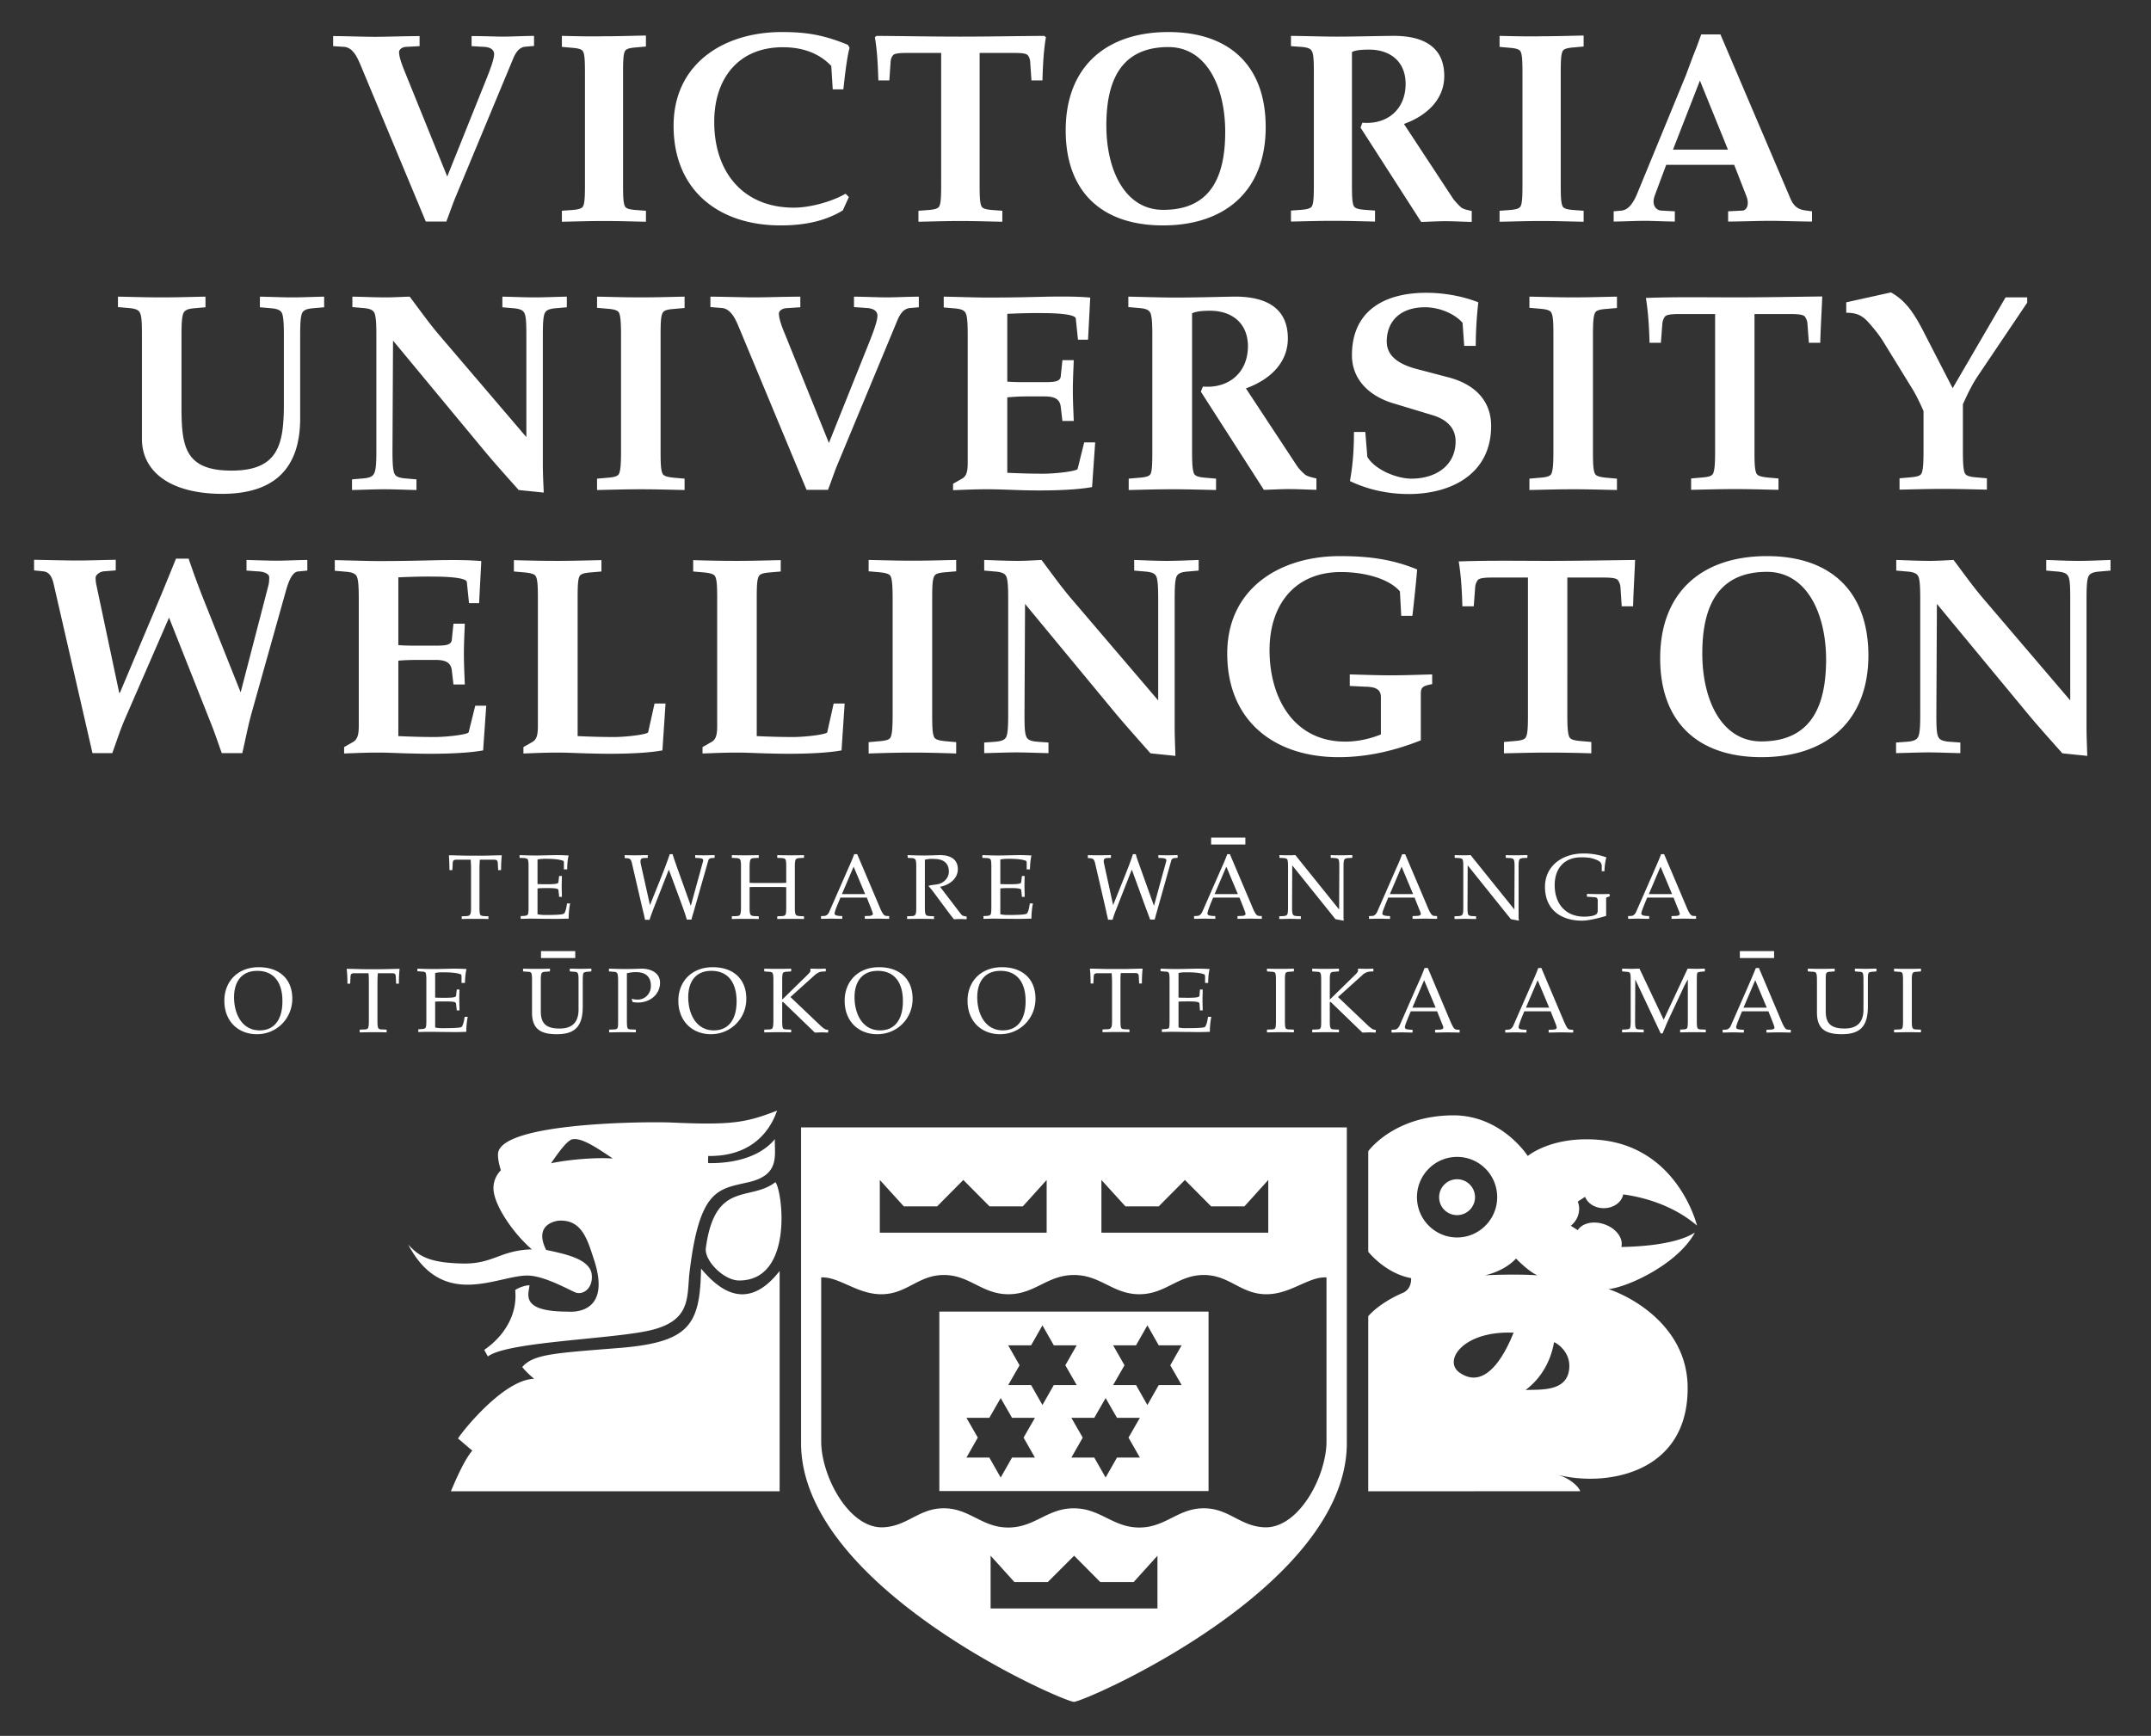 <svg xmlns="http://www.w3.org/2000/svg" viewBox="0 0 117.45 94.8"><rect x="0" y="0" width="117.45" height="94.8" fill="#333333" stroke="none"/><path d="M29.54 51.94h1.87v.38h-1.87v-.38zm24.55 33.02v2.88h9.11v-2.88l-1.3 1.44h-1.82l-1.43-1.44-1.44 1.44h-1.82l-1.3-1.44zm-6.05-20.52v2.88h9.11v-2.88l-1.3 1.44h-1.82l-1.43-1.44-1.43 1.44h-1.82l-1.31-1.44zm12.1 0v2.88h9.11v-2.88l-1.3 1.44h-1.82l-1.43-1.44-1.43 1.44h-1.82l-1.31-1.44zm-1.5 5.19c-1.46 0-2.12 1.05-3.58 1.05s-2.13-1.08-3.58-1.05c-1.36.03-1.96 1.03-3.32 1.05-1.34.02-2.32-.96-3.32-.92v9.04c.05 1.89 1.51 4.61 3.31 4.61 1.36-.02 1.97-1.01 3.32-1.04 1.46-.03 2.12 1.05 3.58 1.05s2.13-1.05 3.58-1.05c1.46 0 2.13 1.05 3.58 1.05 1.46 0 2.12-1.08 3.58-1.05 1.36.03 1.96 1.02 3.32 1.04 1.81 0 3.27-2.72 3.32-4.61v-9.04c-1-.05-1.97.94-3.32.92-1.36-.02-1.96-1.02-3.32-1.05-1.46-.03-2.12 1.05-3.58 1.05-1.44 0-2.11-1.05-3.57-1.05m0 23.31c-.59 0-14.9-6.23-14.9-14.13V61.57h29.8v17.24c0 7.9-14.32 14.13-14.9 14.13M56.51 79.6l-.62-1.09.62-1.08h-1.25l-.62-1.08-.62 1.08h-1.25l.62 1.08-.62 1.09h1.25l.62 1.09.62-1.09h1.25zm8.01-3.96l-.62-1.08.62-1.09h-1.25l-.62-1.09-.62 1.09h-1.25l.62 1.09-.62 1.08h1.25l.62 1.09.62-1.09h1.25zm-5.73 0l-.62-1.08.62-1.09h-1.25l-.62-1.09-.62 1.09h-1.25l.62 1.09-.62 1.08h1.25l.62 1.09.62-1.09h1.25zm3.45 3.96l-.62-1.09.62-1.08h-1.25l-.62-1.08-.62 1.08H58.5l.62 1.08-.62 1.09h1.25l.62 1.09.62-1.09h1.25zm-10.95-7.97h14.7v9.8h-14.7v-9.8zm-10.93-1.7c-.84 0-1.91-1.09-1.82-1.77.5-3.71 2.4-2.52 3.8-3.6.4.52.99 5.37-1.98 5.37m44.5 3.37c-.03 0-.15 1.55-1.56 2.61.79-.03 2.07.08 2.34-.92.27-1.08-.63-1.64-.78-1.69m-2.21-.52c-2.79-.12-3.88 1.56-2.94 2.19 1.77 1.22 2.92-2.23 2.94-2.19m.13-4.05c-.37.4-.97.75-1.7.92.76-.05 2.18-.06 2.87 0-.52-.23-1.17-.92-1.17-.92m-5.41-3.35c0 1.21.98 2.2 2.19 2.2s2.19-.99 2.19-2.2c0-1.22-.98-2.2-2.19-2.2s-2.19.99-2.19 2.2m8.78 1.8c.24-.38.85-.53 1.45-.32.65.22 1.05.77.93 1.24 3.22-.06 3.99-.81 4.01-.78-.94 1.73-3.68 2.98-4.71 3.08 1.47.5 4.33 2.18 4.32 5.42 0 4.73-4.57 5.39-7.14 4.71.82.22 1.25.76 1.27.91H74.71v-9.56c.34-.4 1.05-.92 1.88-1.27.52-.22.46-.81.46-.81-1.4-.25-2.34-1.44-2.34-1.44v-5.49s1.39-1.96 4.68-1.96c2.63.02 4.03 2.22 4.03 2.22s1.1-.93 3.25-.91c4.86 0 5.99 4.71 5.99 4.71-1.43-1.22-3.18-1.59-4.03-1.7-.08.43-.53.75-1.06.75-.48 0-.88-.26-1.02-.62l-.4.26c.06.15.09.32.07.5-.03.33-.2.62-.45.82l.38.24zm-7.57-1.8c0-.54.44-.98.98-.98s.98.44.98.98-.44.98-.98.98-.98-.43-.98-.98m-36.01 4.03v12.03H24.62c.03-.05.65-1.63 1.17-2.22-.45-.37-.82-.71-.78-.65-.04-.05 2.4-3.24 4.16-3.27-.35-.28-.67-.64-.65-.65.63-.71 1.75-.75 5.47-1.05 3.71-.33 4.23-1.31 4.29-4.32.92 1.1 2.48 2.45 4.29.13m-9.11-6.14c-1.19-.82-1.79-1.13-2.21-1.05-.39.08-1.18 1.37-1.17 1.31.99-.21 2.48-.33 3.38-.26m-4.42 4.96c-.85-.72-1.93-2.16-2.08-3.14-.11-.73.39-1.18.39-1.18s-.24-.71-.13-1.04c.52-1.55 7.86-1.62 9.37-1.57 3.43.16 4.16 0 5.85-.65-.04-.06-.57 2.53-3.77 2.48-.01.26-.01.36 0 .39 1.26.02 2.77-.26 3.64-1.31-.03.88.3 1.95-1.43 2.35-1.67.39-2.71.33-3.25 5.1-.11 1.34.01 2.52-2.21 3.01-2.13.47-7.76.61-8.78 1.41l-.2-.36c1.12-.77 1.83-1.97 1.69-3.27.23-.15.57-.26.78-.26-.02.45-.57 1.44 2.08 1.44.05 0 2.49.29 1.43-2.88-.33-.99-.62-2.11-1.82-2.09-.01-.02-1.54.07-.78 1.6 1.08.23 2.31.49 2.48 1.27.13.8-.46 1.24-.91 1.04-.44-.19-1.71-.91-2.6-.91-1.65 0-4.61 1.89-6.5-1.69.55.59 1.07.98 2.86 1.03 1.76.07 2.12-.72 3.89-.77m37.09-22.49H68v.38h-1.87v-.38zm-40.41 3.83v-2.12c0-.19-.01-.35-.02-.5h-.78c-.15 0-.19.05-.2.17l-.02.4h-.16c0-.27-.01-.55-.03-.81.36 0 .72.02 1.08.02h.73c.36 0 .72-.02 1.08-.02-.03.26-.04.54-.04.81h-.16l-.02-.4c-.01-.12-.05-.17-.2-.17h-.78c-.01.15-.02.31-.02.5v2.12c0 .19.01.32.04.38.03.05.09.07.21.08l.24.01v.15c-.26-.01-.5-.01-.72-.01-.25 0-.48 0-.74.01v-.15l.24-.01c.12 0 .18-.03.21-.08.05-.06.06-.19.06-.38m3.14 0v-2.25c0-.19-.01-.32-.04-.38-.03-.05-.09-.07-.21-.08l-.24-.01v-.15c.28.01.56.02.85.02.44 0 .89-.02 1.18-.02.23 0 .45.01.65.02-.06.22-.08.51-.08.76h-.18v-.33c0-.07 0-.12-.04-.14-.27-.1-.66-.11-.98-.11-.13 0-.28.01-.42.04v1.34c.16.01.34.01.58.01.3 0 .47-.02.53-.06.03-.02.03-.06.04-.13l.03-.26h.15c0 .21-.01.4-.01.58s.01.38.01.56h-.15l-.03-.3c-.01-.07-.01-.11-.04-.12-.06-.04-.22-.06-.53-.06-.24 0-.43 0-.58.02v1.41c.14.03.29.04.42.04.41 0 .92-.01 1.01-.07.08-.04.14-.26.18-.56h.17c-.05.24-.08.55-.08.83-.22 0-.62.02-.99.01-.38 0-.78-.01-1.09-.01-.19 0-.36.01-.54.01v-.15l.18-.01c.12-.01.18-.03.21-.08s.04-.18.04-.37m8.29-.38l-.63-1.7-.87 2.22c-.06.17-.13.34-.18.52h-.25c-.04-.19-.07-.34-.12-.52l-.6-2.59c-.05-.22-.14-.24-.25-.25l-.14-.01v-.16c.21.01.42.01.63.01.22 0 .42-.01.63-.01v.15l-.21.01c-.13.01-.23.04-.17.33l.5 2.24.63-1.57c.16-.4.31-.8.45-1.21h.16c.05.2.14.43.21.64l.78 2.18.67-2.44c.03-.12-.04-.15-.23-.17l-.2-.01v-.15c.18.01.35.01.53.01s.35-.01.53-.01v.15l-.16.01c-.11.01-.17.06-.19.15l-.77 2.7c-.04.15-.1.3-.14.51h-.26c-.11-.39-.23-.69-.35-1.03m6.25-1.87v2.25c0 .19.01.32.05.38.03.05.09.07.21.08l.24.01v.15c-.26-.01-.5-.01-.72-.01-.25 0-.48 0-.74.01v-.15l.24-.01c.12 0 .18-.03.21-.08.03-.06.04-.18.04-.38v-1.12c-.06 0-.19-.01-.41-.01h-1.17c-.22 0-.36 0-.42.01v1.12c0 .19.01.32.05.38.03.05.09.07.21.08l.24.01v.15c-.26-.01-.5-.01-.73-.01-.25 0-.48 0-.74.01v-.15l.24-.01c.12 0 .18-.03.21-.08.03-.06.05-.18.05-.38v-2.25c0-.19-.01-.32-.05-.38-.03-.05-.09-.07-.21-.08l-.24-.01v-.15c.26.01.5.01.74.01.23 0 .47 0 .73-.01v.15l-.24.01c-.12.01-.18.03-.21.08-.03.06-.05.18-.05.38v.89c.06.01.19.01.42.01h1.17c.22 0 .35 0 .41-.01v-.89c0-.19-.01-.32-.04-.38-.03-.05-.09-.07-.21-.08l-.24-.01v-.15c.26.01.49.01.74.01.23 0 .47 0 .72-.01v.15l-.24.01c-.12.01-.18.03-.21.08-.04.06-.05.19-.05.38m2.57 1.51h1.27l-.63-1.5-.64 1.5zm.84-2.17l1.21 2.85c.04.1.1.24.16.34.06.09.11.16.2.17l.17.01v.15c-.22 0-.44-.01-.67-.01-.17 0-.4.01-.66.01v-.15l.23-.01c.1 0 .21-.04.21-.1 0-.07-.06-.2-.1-.32l-.23-.58h-1.44l-.14.34c-.05.11-.18.44-.18.52 0 .1.09.12.24.14l.18.01v.15c-.24 0-.43-.01-.58-.01-.19 0-.39.01-.58.01v-.15l.19-.01c.12-.01.22-.11.27-.25l.89-2.03c.15-.35.33-.72.46-1.09h.17v.01zm3.69.29v2.62c0 .19.01.32.05.38.03.05.09.07.21.08l.24.01v.15c-.26-.01-.5-.01-.73-.01-.24 0-.48 0-.74.01v-.15l.24-.01c.12 0 .18-.03.21-.08.04-.06.05-.18.05-.38v-2.25c0-.19-.01-.32-.05-.38-.03-.05-.09-.07-.21-.08l-.21-.01v-.15c.26.01.56.02.85.02.3 0 .58-.01.88-.02.8-.01 1.01.39 1.01.76 0 .55-.49.88-.97.97l1.14 1.49c.07.1.18.12.31.13v.15c-.13 0-.25-.01-.36-.01s-.22.01-.34.01c-.07-.1-.14-.18-.21-.27l-.92-1.24c-.08-.11-.17-.21-.26-.31.17-.05.32-.06.47-.08.35-.06.65-.33.65-.7 0-.54-.4-.69-.79-.69-.23-.02-.38.01-.52.04m3.63 2.62v-2.25c0-.19-.01-.32-.04-.38-.03-.05-.09-.07-.21-.08l-.24-.01v-.15c.28.01.56.02.85.02.43 0 .9-.02 1.18-.02.23 0 .45.01.65.02-.05.22-.08.51-.08.76h-.18v-.33c0-.07-.01-.12-.04-.14-.27-.1-.66-.11-.98-.11-.13 0-.28.01-.42.04v1.34c.16.01.34.01.58.01.31 0 .47-.02.53-.06.03-.02.03-.06.04-.13l.03-.26h.15c-.01.21-.01.4-.01.58s.01.38.01.56h-.15l-.03-.3c-.01-.07-.01-.11-.04-.12-.06-.04-.22-.06-.53-.06-.24 0-.43 0-.58.02v1.41c.14.03.28.04.42.04.41 0 .92-.01 1.01-.07.08-.04.14-.26.18-.56h.17c-.05.24-.08.55-.08.83-.22 0-.62.02-.99.01-.39 0-.78-.01-1.09-.01-.19 0-.36.01-.54.01v-.15l.18-.01c.12-.01.18-.03.21-.08s.04-.18.04-.37m8.29-.38l-.62-1.7-.87 2.22c-.07.17-.13.34-.18.52h-.25c-.03-.19-.08-.34-.11-.52l-.6-2.59c-.05-.22-.15-.24-.25-.25l-.14-.01v-.16c.21.01.42.01.63.01.22 0 .42-.01.63-.01v.15l-.21.01c-.13.01-.23.04-.16.33l.49 2.24.63-1.57c.16-.4.32-.8.45-1.21h.16c.04.2.14.43.21.64l.78 2.18.67-2.44c.03-.12-.04-.15-.23-.17l-.2-.01v-.15c.18.01.35.01.53.01s.35-.01.52-.01v.15l-.16.01c-.11.01-.17.06-.19.15l-.76 2.7c-.04.15-.09.3-.14.51h-.25c-.14-.39-.26-.69-.38-1.03m3.9-.36h1.27l-.63-1.5-.64 1.5zm.84-2.17l1.21 2.85c.04.1.1.24.16.34.05.09.11.16.2.17l.17.01v.15c-.22 0-.44-.01-.66-.01-.18 0-.4.01-.67.01v-.15l.23-.01c.11 0 .21-.04.21-.1 0-.07-.06-.2-.1-.32l-.23-.58h-1.44l-.14.34c-.04.11-.17.44-.17.52 0 .1.08.12.24.14l.19.01v.15c-.24 0-.43-.01-.58-.01-.19 0-.39.01-.58.01v-.15l.19-.01c.12-.01.21-.11.27-.25l.89-2.03c.15-.35.33-.72.46-1.09h.15v.01zm3.17 2.91v-2.25c0-.19-.01-.32-.04-.38-.03-.05-.09-.07-.21-.08l-.22-.01v-.15c.22.01.42.01.6.01.09 0 .18-.01.27-.01l2.39 2.97.01-2.35c0-.19-.01-.32-.04-.38-.03-.05-.09-.07-.21-.08l-.22-.01v-.15c.2.01.4.01.58.01.2 0 .38-.01.6-.01v.15l-.22.01c-.12.01-.18.03-.21.08-.04.06-.05.18-.05.38v2.77c0 .06.01.13.01.19l-.45-.08-2.36-2.94-.01 2.31c0 .19.01.32.05.38.03.05.09.07.21.08l.22.01v.15c-.22 0-.4-.01-.6-.01-.18 0-.38.01-.58.01v-.15l.22-.01c.12-.01.18-.03.21-.08.04-.06.05-.19.05-.38m5.56-.74h1.27l-.63-1.5-.64 1.5zm.84-2.17l1.21 2.85c.04.1.1.24.16.34.06.09.11.16.2.17l.17.01v.15c-.22 0-.44-.01-.67-.01-.17 0-.39.01-.67.01v-.15l.24-.01c.11 0 .21-.04.21-.1 0-.07-.06-.2-.11-.32l-.23-.58H75.8l-.14.34c-.04.11-.18.44-.18.52 0 .1.09.12.24.14l.18.01v.15c-.24 0-.43-.01-.57-.01-.19 0-.39.01-.58.01v-.15l.19-.01c.12-.01.21-.11.27-.25l.89-2.03c.15-.35.33-.72.46-1.09h.17v.01zm3.17 2.91v-2.25c0-.19-.01-.32-.04-.38-.03-.05-.09-.07-.21-.08l-.22-.01v-.15c.22.01.42.01.6.01.09 0 .18-.01.27-.01l2.39 2.97.01-2.35c0-.19-.01-.32-.05-.38-.03-.05-.09-.07-.21-.08l-.22-.01v-.15c.2.01.4.01.58.01.2 0 .38-.01.6-.01v.15l-.22.01c-.12.01-.18.03-.21.08-.04.06-.05.18-.05.38v2.77c0 .06.01.13.02.19l-.44-.08-2.36-2.94-.01 2.31c0 .19.01.32.04.38.03.05.09.07.21.08l.22.01v.15c-.22 0-.4-.01-.6-.01-.18 0-.38.01-.58.01v-.15l.22-.01c.12-.01.18-.03.21-.08.04-.06.05-.19.05-.38m7.34.12v-.51c0-.11-.04-.17-.17-.18l-.42-.03v-.15c.21 0 .41.01.61.01.21 0 .41 0 .62-.01l.02.13-.15.05c-.05.01-.05.03-.05.18v.84c-.43.13-.97.26-1.32.26-1.12 0-2.02-.58-2.02-1.85 0-1.11.91-1.82 2.11-1.82.62 0 1.01.14 1.24.21-.06.24-.1.5-.1.76h-.15v-.27c0-.24-.18-.32-.42-.4-.16-.06-.38-.09-.7-.09-.95 0-1.45.63-1.45 1.52 0 1 .58 1.72 1.61 1.72.39 0 .67-.08.7-.18.03-.04.04-.07.04-.19m2.79-.86h1.27l-.63-1.5-.64 1.5zm.84-2.17l1.21 2.85c.04.1.1.24.16.34.06.09.11.16.2.17l.17.01v.15c-.22 0-.44-.01-.67-.01-.18 0-.4.01-.67.01v-.15l.24-.01c.11 0 .21-.04.21-.1 0-.07-.06-.2-.11-.32l-.23-.58h-1.44l-.14.34c-.04.11-.18.44-.18.52 0 .1.09.12.24.14l.19.01v.15c-.24 0-.43-.01-.58-.01-.19 0-.38.01-.57.01v-.15l.18-.01c.12-.01.22-.11.27-.25l.89-2.03c.15-.35.32-.72.46-1.09h.17v.01zM95 51.94h1.87v.38H95v-.38zm9.39 1.58v2.25c0 .19.01.32.05.38.03.05.09.07.21.07l.24.01v.15c-.26-.01-.5-.01-.73-.01-.25 0-.48.01-.74.01v-.15l.24-.01c.12 0 .18-.02.21-.07.03-.06.04-.19.04-.38v-2.25c0-.19-.01-.32-.04-.38-.03-.05-.09-.07-.21-.07l-.24-.02v-.15c.26.01.5.01.74.01.23 0 .46 0 .73-.01v.15l-.24.02c-.12 0-.18.03-.21.07-.04.06-.05.19-.05.38m-90.34-.5c-.87 0-1.27.61-1.27 1.44 0 .88.41 1.81 1.4 1.81.84 0 1.24-.65 1.24-1.58.01-1-.44-1.67-1.37-1.67m-.02 3.46c-1.02 0-1.78-.7-1.78-1.83 0-1.04.72-1.83 1.88-1.83 1.07 0 1.83.6 1.83 1.72 0 1.07-.84 1.94-1.93 1.94m6.11-.71v-2.12c0-.19 0-.35-.02-.5h-.78c-.15 0-.19.05-.2.17l-.02.4h-.15c0-.27-.01-.55-.04-.81.36 0 .72.02 1.08.02h.73c.36 0 .72-.02 1.08-.02-.03.26-.04.54-.04.81h-.15l-.02-.4c-.01-.12-.05-.17-.2-.17h-.78c-.01.15-.02.31-.02.5v2.12c0 .19.01.32.05.38.03.05.09.07.21.07l.24.01v.15c-.26-.01-.5-.01-.73-.01-.25 0-.48.01-.74.01v-.15l.24-.01c.12 0 .18-.02.21-.07.04-.06.05-.19.05-.38m3.14 0v-2.26c0-.19-.01-.32-.04-.38-.03-.05-.09-.07-.21-.07l-.24-.02v-.14c.28.01.56.02.85.02.43 0 .89-.02 1.18-.02.23 0 .45.01.65.02-.05.22-.08.51-.08.76h-.19v-.33c0-.07 0-.12-.04-.14-.27-.1-.66-.11-.98-.11-.14 0-.28 0-.42.04v1.34c.16.01.34.01.58.01.31 0 .47-.02.53-.06.03-.02.04-.07.04-.13l.03-.26h.15c-.01.21-.01.4-.01.58 0 .19.01.38.01.56h-.15l-.03-.3c-.01-.07-.02-.11-.04-.13-.05-.04-.22-.06-.53-.06-.24 0-.42 0-.58.01v1.41c.14.04.28.04.42.04.41 0 .92-.01 1.01-.06.07-.04.14-.26.18-.56h.17c-.05.24-.08.55-.08.82-.22.01-.62.02-.99.01-.38 0-.78-.01-1.09-.01-.19 0-.35.01-.54.01v-.15l.18-.01c.12-.01.18-.02.21-.07.04-.04.05-.17.05-.36m5.77-.47v-1.78c0-.19-.01-.32-.04-.38-.03-.05-.09-.07-.21-.07l-.24-.02v-.15c.26.01.5.01.74.01.23 0 .47 0 .73-.01v.15l-.24.02c-.12 0-.18.03-.21.07-.04.06-.05.19-.05.38v1.73c0 .71.37.92 1.03.92.54 0 1.03-.21 1.03-1.04v-1.61c0-.19-.01-.32-.05-.38-.03-.05-.09-.07-.21-.07l-.22-.02v-.15c.2 0 .4.01.58.01.2 0 .38-.01.6-.01v.15l-.22.02c-.12.01-.18.03-.21.07-.03.06-.04.19-.04.38v1.45c0 1.07-.41 1.51-1.42 1.51-.85 0-1.35-.26-1.35-1.18m5.18-2.15v2.62c0 .19.01.32.04.38.03.05.09.07.21.07l.24.01v.15c-.26-.01-.49-.01-.72-.01-.25 0-.48.01-.74.01v-.15l.24-.01c.12 0 .18-.02.21-.07.04-.06.04-.19.04-.38v-2.25c0-.18-.02-.32-.05-.37-.04-.05-.09-.08-.22-.08l-.23-.02v-.15c.33.01.62.02.9.02.29 0 .58-.01.85-.02.49-.01 1.04.2 1.04.77 0 .63-.54 1.08-1.2 1.08-.1 0-.2-.01-.3-.03l-.05-.18c.11.04.22.05.33.05.4 0 .72-.32.72-.75 0-.52-.31-.75-.81-.75-.21 0-.36.03-.5.06m4.61-.13c-.87 0-1.26.61-1.26 1.44 0 .88.41 1.81 1.4 1.81.84 0 1.24-.65 1.24-1.58 0-1-.44-1.67-1.38-1.67m-.02 3.46c-1.01 0-1.78-.7-1.78-1.83 0-1.04.72-1.83 1.88-1.83 1.07 0 1.83.6 1.83 1.72.01 1.07-.84 1.94-1.93 1.94m3.89-1.74v1.03c0 .19.01.32.04.38.03.05.09.07.21.07l.24.01v.15c-.26-.01-.5-.01-.73-.01-.24 0-.48.01-.74.01v-.15l.24-.01c.12 0 .18-.02.21-.07.03-.06.05-.19.05-.38v-2.25c0-.19-.01-.32-.05-.38-.03-.05-.09-.07-.21-.07l-.24-.02v-.15c.26.01.5.01.74.01.23 0 .47 0 .73-.01v.15l-.24.02c-.12 0-.18.03-.21.07-.03.06-.04.19-.04.38v1.07l1.39-1.36c.08-.08.15-.16.15-.2v-.13c.16 0 .3.01.44.01s.28-.01.4-.01v.15l-.21.01c-.13.01-.26.08-.39.19l-1.33 1.2 1.65 1.57c.12.11.22.19.31.21l.1.01v.15c-.1 0-.22-.01-.33-.01-.12 0-.24.01-.4.01l-1.74-1.68-.04.03zm5.22-1.72c-.87 0-1.27.61-1.27 1.44 0 .88.41 1.81 1.4 1.81.84 0 1.24-.65 1.24-1.58.01-1-.44-1.67-1.37-1.67m-.03 3.46c-1.02 0-1.78-.7-1.78-1.83 0-1.04.72-1.83 1.88-1.83 1.07 0 1.83.6 1.83 1.72.01 1.07-.83 1.94-1.93 1.94m6.73-3.46c-.87 0-1.27.61-1.27 1.44 0 .88.41 1.81 1.4 1.81.84 0 1.24-.65 1.24-1.58.01-1-.44-1.67-1.37-1.67m-.02 3.46c-1.02 0-1.78-.7-1.78-1.83 0-1.04.72-1.83 1.88-1.83 1.07 0 1.83.6 1.83 1.72 0 1.07-.84 1.94-1.93 1.94m6.11-.71v-2.12c0-.19-.01-.35-.02-.5h-.78c-.15 0-.19.05-.2.17l-.02.39h-.15c0-.27-.01-.55-.04-.81.36 0 .72.02 1.08.02h.72c.36 0 .72-.02 1.08-.02-.03.26-.04.54-.04.81h-.15l-.02-.4c-.01-.12-.05-.17-.2-.17h-.78c-.02.15-.02.31-.02.5v2.12c0 .19.01.32.04.38.03.05.09.07.21.07l.24.01v.15c-.26-.01-.5-.01-.73-.01-.24 0-.48.01-.74.01v-.15l.24-.01c.12 0 .18-.02.21-.07.06-.05.07-.18.07-.37m3.14 0v-2.26c0-.19-.01-.32-.04-.38-.03-.05-.09-.07-.21-.07l-.24-.02v-.14c.27.01.56.02.85.02.44 0 .89-.02 1.18-.02.23 0 .45.01.65.02-.06.22-.08.51-.08.76h-.17v-.33c0-.07-.01-.12-.05-.14-.27-.1-.66-.11-.98-.11-.14 0-.28 0-.42.04v1.34c.16.01.34.01.58.01.31 0 .47-.02.53-.06.03-.02.04-.07.04-.13l.02-.26h.15c0 .21-.01.4-.01.58 0 .19.01.38.01.56h-.15l-.02-.3c0-.07-.02-.11-.04-.13-.06-.04-.22-.06-.53-.06-.24 0-.42 0-.58.01v1.41c.14.04.28.04.42.04.41 0 .92-.01 1.01-.06.07-.04.14-.26.18-.56h.18c-.05.24-.08.55-.08.82-.22.01-.62.02-.99.01-.39 0-.78-.01-1.09-.01-.19 0-.36.01-.54.01v-.15l.18-.01c.12-.01.18-.02.21-.07.02-.04.03-.17.03-.36m6.3-2.25v2.25c0 .19.01.32.04.38.03.05.09.07.21.07l.24.01v.15c-.26-.01-.5-.01-.73-.01-.24 0-.48.01-.74.01v-.15l.24-.01c.12 0 .18-.02.21-.07.03-.06.04-.19.04-.38v-2.25c0-.19-.01-.32-.04-.38-.03-.05-.09-.07-.21-.07l-.24-.02v-.15c.26.01.5.01.74.01.23 0 .47 0 .73-.01v.15l-.24.02c-.12 0-.18.03-.21.07-.03.06-.04.19-.04.38m2.45 1.22v1.03c0 .19.01.32.05.38.03.05.09.07.21.07l.24.01v.15c-.26-.01-.49-.01-.72-.01-.25 0-.48.01-.74.01v-.15l.24-.01c.12 0 .18-.02.21-.07.04-.06.04-.19.04-.38v-2.25c0-.19-.01-.32-.04-.38-.03-.05-.09-.07-.21-.07l-.24-.02v-.15c.26.01.5.01.74.01.23 0 .46 0 .72-.01v.15l-.24.02c-.12 0-.18.03-.21.07-.04.06-.05.19-.05.38v1.07L74 53.23c.08-.08.15-.16.15-.2v-.13c.16 0 .3.01.44.01s.28-.01.4-.01v.15l-.21.01a.68.68 0 00-.39.19l-1.33 1.2 1.65 1.57c.13.11.22.19.31.21l.1.01v.15c-.09 0-.21-.01-.33-.01s-.24.01-.4.01l-1.74-1.68-.04.03zm4.51.29h1.27l-.63-1.5-.64 1.5zm.84-2.17l1.21 2.86c.04.1.1.23.16.34.06.1.11.16.2.17l.17.01v.15c-.22 0-.44-.01-.67-.01-.18 0-.39.01-.67.01v-.15l.24-.01c.11 0 .21-.04.21-.1 0-.07-.06-.2-.11-.32l-.23-.58h-1.44l-.14.34c-.04.1-.18.44-.18.52 0 .11.08.12.24.14l.18.01v.15c-.24 0-.43-.01-.58-.01-.19 0-.39.01-.57.01v-.15l.18-.01c.12-.01.21-.11.27-.24l.89-2.03c.16-.35.33-.72.46-1.09l.18-.01zm5.36 2.17h1.27l-.63-1.5-.64 1.5zm.84-2.17l1.21 2.86c.04.1.1.23.16.34.05.1.11.16.2.17l.17.01v.15c-.22 0-.44-.01-.67-.01-.18 0-.4.01-.67.01v-.15l.24-.01c.1 0 .2-.04.2-.1 0-.07-.05-.2-.1-.32l-.23-.58h-1.44l-.14.34c-.04.1-.17.44-.17.52 0 .11.08.12.24.14l.19.01v.15c-.24 0-.43-.01-.58-.01-.19 0-.39.01-.58.01v-.15l.18-.01c.12-.01.22-.11.27-.24l.89-2.03c.15-.35.33-.72.46-1.09l.17-.01zm8.49.66v2.25c0 .19.01.32.04.38.03.05.09.07.21.07l.24.01v.15c-.26-.01-.5-.01-.73-.01-.24 0-.48.01-.67.01v-.15l.17-.01c.12-.01.18-.02.21-.07.03-.06.04-.19.04-.38v-2.28c-.08.14-.16.28-.22.41l-.89 1.9c-.09.21-.18.43-.27.64h-.1l-1.39-2.95-.01 2.28c0 .19.01.32.04.38.03.05.09.07.21.07l.22.01v.15c-.22 0-.4-.01-.6-.01-.18 0-.38.01-.58.01v-.15l.22-.01c.12-.01.18-.02.21-.07.03-.06.04-.19.04-.38v-2.25c0-.19-.01-.32-.04-.38-.03-.05-.09-.06-.21-.07l-.22-.02v-.15c.16 0 .31.01.48.01.16 0 .32-.01.47-.01l1.32 2.79 1.31-2.79c.16 0 .31.01.47.01s.32-.01.47-.01v.15l-.21.02c-.12.01-.18.03-.21.07-.01.06-.02.19-.02.38m2.55 1.51h1.27l-.63-1.5-.64 1.5zm.84-2.17l1.21 2.86c.04.1.1.23.16.34.06.1.11.16.2.17l.17.01v.15c-.22 0-.44-.01-.67-.01-.18 0-.39.01-.66.01v-.15l.23-.01c.11 0 .21-.04.21-.1 0-.07-.06-.2-.1-.32l-.23-.58h-1.44l-.14.34c-.04.1-.18.44-.18.52 0 .11.08.12.24.14l.18.01v.15c-.24 0-.43-.01-.58-.01-.19 0-.38.01-.58.01v-.15l.19-.01c.12-.01.22-.11.27-.24l.89-2.03c.15-.35.32-.72.46-1.09l.17-.01zm3.17 2.44v-1.78c0-.19-.01-.32-.05-.38-.03-.05-.09-.07-.21-.07l-.24-.02v-.15c.26.01.5.01.74.01.23 0 .47 0 .73-.01v.15l-.24.02c-.12 0-.18.03-.21.07-.04.06-.04.19-.04.38v1.73c0 .71.37.92 1.03.92.54 0 1.03-.21 1.03-1.04v-1.61c0-.19-.01-.32-.04-.38-.03-.05-.09-.07-.21-.07l-.22-.02v-.15c.2 0 .4.01.58.01.2 0 .38-.01.6-.01v.15l-.22.02c-.12.01-.18.03-.21.07-.04.06-.04.19-.04.38v1.45c0 1.07-.41 1.51-1.42 1.51-.86 0-1.36-.26-1.36-1.18M27.46 2c.43 0 .97-.03 1.7-.04v.55l-.47.04c-.32.03-.52.27-.69.7l-3.07 7.38c-.21.49-.37.98-.56 1.47h-1.12l-3.53-8.47c-.18-.42-.41-1.02-.92-1.07l-.61-.04v-.55c.97.01 1.73.04 2.3.04s1.31-.03 2.42-.04v.55l-.74.04c-.22.01-.38.15-.38.28 0 .3.18.74.31 1.07l2.32 5.73 2.1-5.23c.25-.62.46-1.19.46-1.45 0-.27-.25-.39-.55-.4l-.68-.04v-.55c.72 0 1.28.03 1.71.03m3.22-.04v.6l.55.05c.38.03.55.09.61.21.09.18.1.58.1 1.2v6.04c0 .62-.01 1.02-.1 1.2-.06.12-.22.18-.61.21l-.55.04v.6c.6-.01 1.42-.04 2.3-.04.87 0 1.68.03 2.29.04v-.6l-.55-.04c-.38-.03-.55-.09-.6-.21-.09-.18-.1-.58-.1-1.2V4c0-.62.01-1.02.1-1.2.06-.12.22-.18.6-.21l.55-.05v-.6c-.61.01-1.42.04-2.29.04-.88.02-1.7-.01-2.3-.02m12.06.62c1 0 1.93.27 2.65 1.02l.08 1.28h.58c.07-.64.19-1.74.34-2.27l-.09-.16c-1.42-.59-2.41-.7-3.62-.7-3.14 0-5.9 1.71-5.9 5.12 0 3.54 2.48 5.44 5.84 5.44 1.18 0 2.37-.19 3.4-.82l.33-.73-.18-.18c-.76.44-1.95.76-2.82.76-2.79 0-4.35-1.96-4.35-4.67-.01-2.34 1.29-4.09 3.74-4.09M52.43 2c-1.49 0-3.02-.03-4.57-.04l-.09.07c.12.71.16 1.39.19 2.36h.6l.07-1.02c.01-.16.07-.28.13-.35.1-.13.51-.13.91-.13h1.72v7.17c0 .62-.01 1.02-.1 1.2-.06.12-.22.18-.6.21l-.54.04v.6c.6-.01 1.41-.04 2.3-.04.87 0 1.68.03 2.28.04v-.6l-.54-.04c-.38-.03-.55-.09-.6-.21-.09-.18-.1-.58-.1-1.2V2.89h1.72c.4 0 .81 0 .91.13.06.07.12.19.13.35l.07 1.02h.6c.03-.96.07-1.64.19-2.36l-.09-.07c-1.56.01-3.09.04-4.59.04m16.68 4.94c0 3.5-2.23 5.37-5.61 5.37-3.31 0-5.31-1.81-5.31-5.19 0-3.5 2.23-5.37 5.61-5.37 3.3 0 5.31 1.81 5.31 5.19m-2.21.26c0-2.45-1.02-4.63-3.1-4.63-2.74 0-3.39 2.06-3.39 4.28 0 2.45 1.02 4.61 3.1 4.61 2.74.01 3.39-2.03 3.39-4.26m12.43 3.63l-2.67-4.06c1.22-.44 2.2-1.32 2.2-2.62 0-1.76-1.39-2.22-2.89-2.19-1 .01-1.99.04-3 .04-.75 0-1.5-.03-2.48-.04v.56l.55.04c.38.03.53.1.6.25.09.18.1.58.1 1.2v6.04c0 .62-.01 1.02-.1 1.2-.06.12-.22.18-.6.21l-.55.04v.6c.61-.01 1.42-.04 2.3-.04.87 0 1.68.03 2.29.04v-.6l-.55-.04c-.38-.03-.55-.09-.61-.21-.09-.18-.1-.58-.1-1.2V2.84c.24-.12.63-.13.94-.13 1.15 0 1.99.65 1.99 1.87 0 1.39-1 2.24-2.36 2.12l-.1.27 3.31 5.15c.44-.01.89-.04 1.33-.04.47 0 .96.03 1.43.04v-.6c-.28-.06-.47-.1-.6-.21-.16-.16-.32-.32-.43-.48m2.55-8.87v.6l.55.05c.38.03.54.09.6.21.09.18.1.58.1 1.2v6.04c0 .62-.01 1.02-.1 1.2-.06.12-.22.18-.6.21l-.55.04v.6c.6-.01 1.42-.04 2.3-.04.87 0 1.68.03 2.29.04v-.6l-.55-.04c-.38-.03-.55-.09-.6-.21-.09-.18-.1-.58-.1-1.2V4c0-.62.01-1.02.1-1.2.06-.12.22-.18.6-.21l.55-.05v-.6c-.61.01-1.42.04-2.29.04-.88.02-1.69-.01-2.3-.02m17.06 9.58v.56c-.99-.01-1.71-.04-2.29-.04s-1.31.03-2.29.04v-.56l.78-.04c.24-.01.4-.34.21-.81L94.69 9h-3.71l-.62 1.66c-.21.56.09.83.35.84l.74.04v.56c-.71-.01-1.24-.04-1.67-.04s-.96.03-1.67.04v-.56l.44-.04c.38-.04.65-.46.83-.89l2.67-6.49.38-1.02.24-.61.22-.61h1.05l3.82 8.96c.16.37.36.59.81.65l.37.05zm-4.59-3.37L92.82 4.4l-1.47 3.77h3zm-86.6 15.8v-5.64c0-.65-.01-1.06-.11-1.25-.07-.15-.23-.23-.63-.26l-.57-.05v-.57c.63.01 1.47.04 2.4.04.91 0 1.75-.03 2.38-.04v.58l-.57.05c-.4.03-.55.11-.63.26-.09.19-.11.6-.11 1.25v3.82c0 2.17.14 3.54 2.73 3.54 2.56 0 2.86-1.42 2.86-3.65v-3.71c0-.65-.02-1.06-.11-1.25-.08-.15-.23-.23-.63-.26l-.57-.05v-.58c.59.01 1.18.04 1.76.04.59 0 1.17-.03 1.75-.04v.58l-.57.05c-.4.03-.55.11-.63.26-.09.19-.11.6-.11 1.25v4.5c0 2.82-1.49 4.13-4.27 4.13-2.88-.01-4.37-1.25-4.37-3m12.8.64v-6.28c0-.65-.02-1.06-.11-1.25-.08-.15-.23-.23-.63-.26l-.57-.05v-.57c.61.01 1.23.04 1.84.04.43 0 .86-.03 1.29-.04.52.69 1.03 1.41 1.58 2.06l4.79 5.61v-5.53c0-.65-.01-1.06-.11-1.25-.08-.15-.23-.23-.63-.26l-.57-.05v-.58c.58.01 1.18.04 1.77.04.58 0 1.17-.03 1.75-.04v.58l-.57.05c-.4.03-.55.11-.63.26-.09.18-.11.6-.11 1.25v7c0 .54.03 1.1.05 1.56l-1.37-.14c-.63-.71-1.28-1.43-1.88-2.15l-4.98-6.01-.03 6.02c0 .65.02 1.06.11 1.25.07.15.23.23.63.26l.57.05v.58c-.58-.01-1.17-.04-1.75-.04s-1.18.03-1.77.04v-.58l.57-.05c.4-.03.55-.11.63-.26.11-.19.13-.61.13-1.26m15.52-6.28v6.29c0 .65.01 1.06.11 1.25.06.12.23.18.63.22l.57.05v.62c-.63-.01-1.47-.04-2.38-.04-.92 0-1.77.03-2.4.04v-.62l.57-.05c.4-.03.57-.09.63-.22.09-.19.11-.6.11-1.25v-6.29c0-.65-.02-1.06-.11-1.25-.06-.12-.23-.19-.63-.22l-.57-.05v-.61c.63.01 1.48.04 2.4.04.91 0 1.75-.03 2.38-.04v.62l-.57.05c-.4.03-.57.09-.63.22-.1.18-.11.59-.11 1.24m6.78-.11l2.41 5.97 2.18-5.44c.26-.65.47-1.23.47-1.51s-.26-.4-.57-.42l-.71-.05v-.57c.75.01 1.34.04 1.78.04s1.01-.03 1.76-.04v.58l-.47.04c-.34.03-.54.28-.72.72l-3.19 7.68c-.22.51-.38 1.02-.58 1.53h-1.17l-3.67-8.82c-.18-.43-.43-1.06-.95-1.11l-.63-.05v-.57c1.01.01 1.79.04 2.39.04s1.37-.03 2.52-.04v.58l-.77.05c-.23.02-.4.15-.4.29 0 .3.18.77.32 1.1M55 17.14v3.7c.35.03.69.03 1.03.03h1.01c.54 0 .85-.03.88-.32l.09-.88h.62c-.02.56-.05 1.1-.05 1.65 0 .56.03 1.11.05 1.67h-.62l-.09-.77c-.05-.43-.34-.57-.88-.57h-1.01c-.34 0-.68.02-1.03.05v4.12c.64.03 1.3.05 1.96.05.71 0 1.84-.14 1.88-.26l.36-1.45h.6l-.17 2.44c-1.08.2-2.86.2-3.86.17-.63-.02-1.26-.05-1.89-.05-.64 0-1.28.03-1.84.05v-.35l.49-.28c.25-.14.31-.4.31-.88v-6.91c0-.65-.02-1.06-.11-1.25-.08-.15-.23-.23-.63-.26l-.57-.05v-.59c1.01.02 1.8.05 2.4.05 1.44 0 2.49-.03 3.36-.05.86-.01 1.53-.01 2.24.05l-.12 2.3h-.55l-.12-1.16c-.03-.23-1.06-.29-1.77-.29-.67-.01-1.33.01-1.97.04m7.92 7.47v-6.28c0-.65-.02-1.06-.11-1.25-.08-.15-.23-.23-.63-.26l-.57-.05v-.57c1.01.02 1.8.05 2.58.05 1.04 0 2.07-.03 3.12-.05 1.57-.03 3.01.45 3.01 2.28 0 1.36-1.01 2.27-2.29 2.73l2.78 4.22c.11.17.28.34.44.48.14.11.34.15.63.22v.62c-.49-.01-1-.04-1.49-.04-.46 0-.92.03-1.38.04l-3.44-5.36.11-.28c1.41.12 2.46-.76 2.46-2.2 0-1.26-.87-1.94-2.07-1.94-.32 0-.74.02-.98.14v7.51c0 .65.02 1.06.11 1.25.06.12.23.19.63.22l.57.05v.62c-.63-.01-1.47-.04-2.38-.04-.92 0-1.77.03-2.39.04v-.62l.57-.05c.4-.03.57-.09.63-.22.08-.19.09-.61.09-1.26m11.01-1.02h.62l.11 1.36c.42.71 1.61 1.19 2.41 1.19 1.3 0 2.41-.69 2.41-2.04 0-.66-.4-1.17-1.27-1.43l-2.15-.65c-1.29-.39-2.24-1.29-2.24-2.62 0-2.47 1.83-3.41 4.05-3.41.95 0 1.96.17 2.85.52-.08.68-.14 1.57-.14 2.38h-.63l-.09-1.26c-.46-.53-1.32-.85-2.04-.85-1.43 0-2.1.83-2.1 1.87 0 .69.49 1.2 1.63 1.5l1.75.46c1.41.37 2.32 1.26 2.32 2.65 0 2.62-2.17 3.72-4.5 3.72-1.1 0-2.22-.23-3.21-.71.17-.93.22-1.8.22-2.68m13.05-5.26v6.29c0 .65.01 1.06.11 1.25.06.12.23.18.63.22l.57.05v.62c-.63-.01-1.47-.04-2.38-.04-.92 0-1.77.03-2.4.04v-.62l.57-.05c.4-.03.57-.09.63-.22.09-.19.11-.6.11-1.25v-6.29c0-.65-.01-1.06-.11-1.25-.06-.12-.23-.19-.63-.22l-.57-.05v-.61c.63.01 1.47.04 2.4.04.9 0 1.75-.03 2.38-.04v.62l-.57.05c-.4.03-.57.09-.63.22-.09.18-.11.59-.11 1.24m8.82-1.18v7.46c0 .65.01 1.06.11 1.25.06.12.23.18.63.22l.57.05v.62c-.63-.01-1.47-.04-2.38-.04-.92 0-1.76.03-2.39.04v-.62l.57-.05c.4-.03.57-.09.63-.22.09-.19.11-.6.11-1.25v-7.46h-1.79c-.41 0-.84 0-.95.14-.06.08-.12.2-.14.37l-.08 1.06h-.62c-.03-1-.08-1.71-.2-2.45 1.71-.06 3.3-.03 4.85-.03 1.57 0 3.16-.03 4.78-.05-.03.82-.08 1.53-.11 2.53h-.62l-.08-1.06a.753.753 0 00-.14-.37c-.11-.14-.54-.14-.95-.14h-1.8zm10.82 4.05l2.89-4.96h1.18v.29l-2.7 4.01c-.32.48-.58 1.02-.81 1.54v2.52c0 .65.02 1.07.11 1.25.06.12.23.19.63.22l.57.05v.62c-.63-.01-1.47-.04-2.38-.04-.92 0-1.76.03-2.39.04v-.62l.57-.05c.4-.03.57-.09.63-.22.09-.18.11-.6.11-1.25v-2.15c-.29-.66-.47-.99-.67-1.31l-1.55-2.52c-.21-.34-.54-.74-.8-1.03-.35-.39-.68-.51-1.2-.51v-.57l2.44-.54c.85.46 1.32 1.26 1.75 2.08l1.62 3.15zm-10.14 9.17c-3.52 0-5.83 1.94-5.83 5.58 0 3.52 2.09 5.4 5.53 5.4 3.52 0 5.84-1.94 5.84-5.58-.02-3.52-2.1-5.4-5.54-5.4m-.31 10.12c-2.16 0-3.22-2.25-3.22-4.8 0-2.31.68-4.46 3.53-4.46 2.17 0 3.23 2.27 3.23 4.81-.01 2.32-.68 4.45-3.54 4.45m8.68-1.49v-6.28c0-.65-.02-1.07-.11-1.25-.08-.15-.23-.23-.63-.26l-.57-.05v-.58c.61.02 1.23.05 1.84.05.43 0 .86-.03 1.29-.05.52.69 1.03 1.41 1.58 2.06l4.79 5.61v-5.53c0-.65-.01-1.07-.11-1.25-.08-.15-.23-.23-.63-.26l-.57-.05v-.58c.58.02 1.18.05 1.76.05s1.17-.03 1.75-.05v.58l-.57.05c-.4.03-.55.11-.63.26-.09.18-.11.6-.11 1.25v7c0 .54.03 1.1.04 1.56l-1.36-.14c-.63-.71-1.28-1.43-1.88-2.15l-4.97-6.01-.03 6.02c0 .65.01 1.06.11 1.25.07.15.23.23.63.26l.57.04v.58c-.58-.01-1.17-.04-1.75-.04s-1.18.03-1.76.04v-.58l.57-.04c.4-.03.55-.11.63-.26.1-.18.12-.6.12-1.25M6.54 37.85l2.29-5.43.78-1.91h.69c.24.71.49 1.39.75 2.06l2.09 5.24 1.5-5.78c.05-.18.06-.32.06-.51 0-.18-.28-.29-.54-.31l-.7-.05v-.58c.69.02 1.23.04 1.66.04.41 0 .95-.03 1.66-.04v.58l-.51.05c-.28.03-.48.42-.66 1.06l-1.87 6.66c-.2.72-.34 1.47-.51 2.2h-1.12c-.2-.54-.37-1.08-.59-1.62l-2.29-5.78-2.38 5.47c-.28.63-.48 1.28-.72 1.93H5.05l-2.13-9.28c-.11-.45-.29-.62-.57-.65l-.49-.05v-.58c1.01.02 1.8.04 2.4.04s1.36-.03 2.06-.04v.58l-.64.05c-.2.01-.46.18-.46.35 0 .11.01.26.05.43l1.24 5.86h.03v.01zm15.21-6.32v3.7c.35.03.69.03 1.03.03h1.01c.54 0 .85-.03.88-.32l.09-.88h.62c-.02.55-.05 1.09-.05 1.65 0 .55.03 1.11.05 1.67h-.62l-.09-.77c-.05-.43-.34-.57-.88-.57h-1.01c-.34 0-.68.01-1.03.04v4.12c.65.03 1.31.05 1.97.05.7 0 1.84-.14 1.87-.26l.36-1.45h.6l-.17 2.44c-1.08.2-2.86.2-3.86.17-.63-.01-1.26-.05-1.89-.05-.65 0-1.28.03-1.84.05v-.35l.49-.28c.24-.14.31-.4.31-.88v-6.91c0-.65-.02-1.06-.11-1.25-.08-.15-.23-.23-.63-.26l-.57-.05v-.58c1.01.02 1.79.05 2.4.05 1.44 0 2.49-.03 3.36-.05.86-.01 1.53-.01 2.24.05l-.12 2.3h-.55l-.12-1.16c-.03-.23-1.06-.29-1.76-.29-.67-.01-1.33.01-1.98.04m9.79 1.19v7.48c.65.03 1.31.05 1.97.05.7 0 1.84-.14 1.88-.26l.35-1.57h.6l-.17 2.56c-1.08.2-2.86.2-3.86.17-.63-.01-1.26-.05-1.89-.05-.65 0-1.28.03-1.84.05v-.35l.49-.28c.24-.14.3-.4.3-.88v-6.91c0-.65-.01-1.06-.11-1.25-.06-.12-.23-.18-.63-.22l-.57-.05v-.62c.63.02 1.47.04 2.4.04.9 0 1.75-.03 2.38-.04v.62l-.57.05c-.4.03-.57.09-.63.22-.09.17-.1.59-.1 1.24m9.78 0v7.48c.65.03 1.31.05 1.97.05.7 0 1.84-.14 1.88-.26l.35-1.57h.6l-.17 2.56c-1.08.2-2.86.2-3.86.17-.63-.01-1.26-.05-1.89-.05-.65 0-1.27.03-1.84.05v-.35l.49-.28c.25-.14.31-.4.31-.88v-6.91c0-.65-.01-1.06-.11-1.25-.06-.12-.23-.18-.63-.22l-.57-.05v-.62c.63.02 1.47.04 2.4.04.91 0 1.75-.03 2.38-.04v.62l-.57.05c-.4.03-.57.09-.63.22-.1.17-.11.59-.11 1.24m9.58 0v6.29c0 .65.01 1.06.11 1.25.06.12.23.18.63.22l.57.05v.62c-.63-.02-1.47-.05-2.38-.05-.92 0-1.76.03-2.4.05v-.62l.57-.05c.4-.03.57-.09.63-.22.09-.19.11-.6.11-1.25v-6.29c0-.65-.02-1.06-.11-1.25-.06-.12-.23-.18-.63-.22l-.57-.05v-.62c.63.01 1.47.04 2.4.04.91 0 1.75-.03 2.38-.04v.62l-.57.05c-.4.03-.57.09-.63.22-.1.19-.11.6-.11 1.25M55.05 39v-6.28c0-.65-.02-1.07-.11-1.25-.08-.15-.23-.23-.63-.26l-.57-.05v-.58c.62.02 1.23.05 1.84.05.43 0 .86-.03 1.29-.05.52.69 1.03 1.41 1.58 2.06l4.79 5.61v-5.53c0-.65-.02-1.07-.11-1.25-.07-.15-.23-.23-.63-.26l-.57-.05v-.58c.58.02 1.18.05 1.77.05.58 0 1.17-.03 1.75-.05v.58l-.57.05c-.4.03-.55.11-.63.26-.09.18-.11.6-.11 1.25v7c0 .54.03 1.1.04 1.56l-1.36-.14c-.63-.71-1.27-1.43-1.88-2.15l-4.97-6.01-.03 6.02c0 .65.01 1.06.11 1.25.07.15.23.23.63.26l.57.04v.58c-.59-.01-1.17-.04-1.75-.04s-1.18.03-1.76.04v-.58l.57-.04c.4-.03.55-.11.63-.26.09-.18.11-.6.11-1.25m22.53-1.09v2.52c-1.41.56-2.9.92-4.49.92-3.5 0-6.08-1.97-6.08-5.66 0-3.55 2.87-5.32 6.14-5.32 1.39 0 2.76.12 4.23.73-.06.72-.18 1.87-.26 2.53h-.61l-.07-1.33c-.6-.71-1.96-1.06-3.22-1.06-2.55 0-3.9 1.82-3.9 4.26 0 2.67 1.36 5 4.13 5 .68 0 1.31-.14 1.95-.39v-2.04c0-.48-.38-.56-.88-.57l-.82-.04v-.63c.75.02 1.5.05 2.26.05.75 0 1.49-.03 2.24-.05v.53c-.52.1-.62.17-.62.55m8-6.37V39c0 .65.02 1.06.11 1.25.06.12.23.19.63.22l.57.05v.62c-.63-.02-1.47-.04-2.38-.04-.92 0-1.76.03-2.39.04v-.62l.57-.05c.4-.03.57-.09.63-.22.1-.18.11-.6.11-1.25v-7.46h-1.79c-.41 0-.84 0-.95.14-.06.08-.12.2-.14.37l-.08 1.06h-.62c-.03-1-.08-1.71-.2-2.45 1.71-.06 3.3-.03 4.85-.03 1.57 0 3.16-.03 4.78-.05-.03.82-.08 1.53-.11 2.53h-.62l-.07-1.06a.753.753 0 00-.14-.37c-.11-.14-.53-.14-.95-.14h-1.81z" fill="#fff"/></svg>